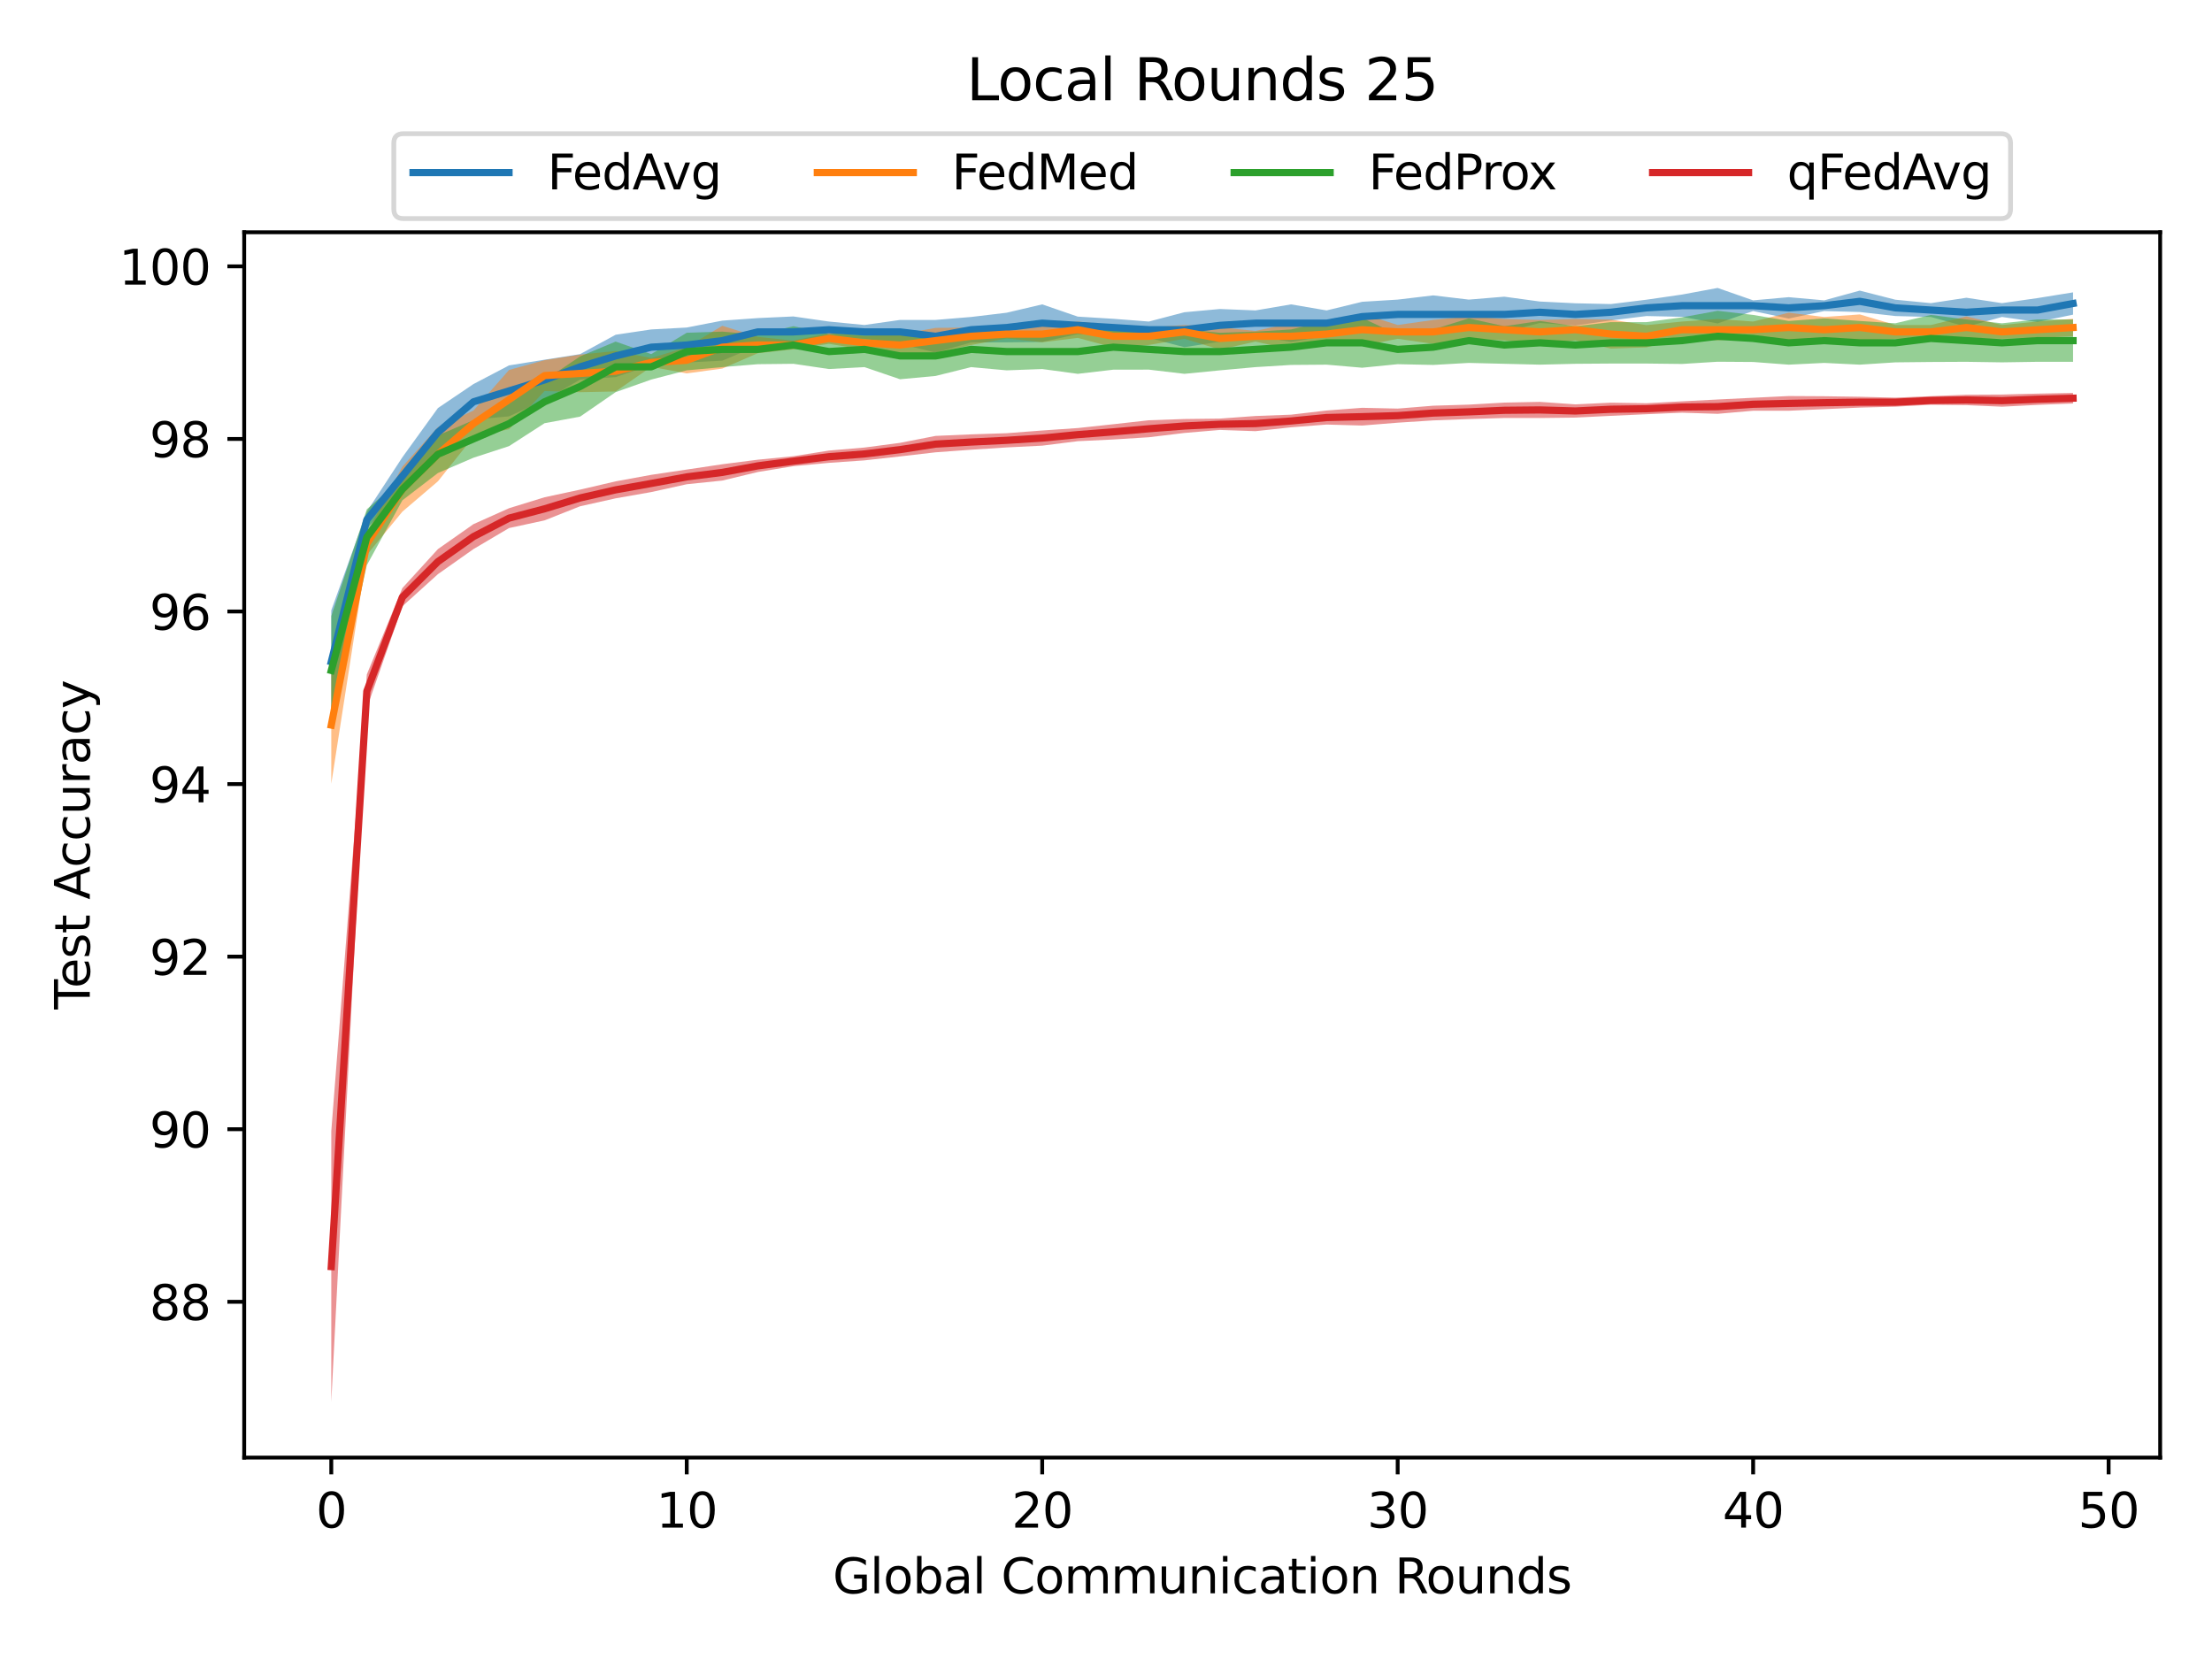 <?xml version="1.0" encoding="utf-8" standalone="no"?>
<!DOCTYPE svg PUBLIC "-//W3C//DTD SVG 1.1//EN"
  "http://www.w3.org/Graphics/SVG/1.1/DTD/svg11.dtd">
<svg height="345.6pt" version="1.1" viewBox="0 0 460.8 345.6" width="460.8pt" xmlns="http://www.w3.org/2000/svg" xmlns:xlink="http://www.w3.org/1999/xlink">
 <defs>
  <style type="text/css">*{stroke-linecap:butt;stroke-linejoin:round;}</style>
 </defs>
 <g id="figure_1">
  <g id="patch_1">
   <path d="M 0 345.6 
L 460.8 345.6 
L 460.8 0 
L 0 0 
z
" style="fill:#ffffff;"/>
  </g>
  <g id="axes_1">
   <g id="patch_2">
    <path d="M 50.87 303.64 
L 450 303.64 
L 450 48.38 
L 50.87 48.38 
z
" style="fill:#ffffff;"/>
   </g>
   <g id="PolyCollection_1">
    <path clip-path="url(#p82ddb96a51)" d="M 69.012 127.143 
L 69.012 148.564 
L 76.417 109.978 
L 83.822 103.088 
L 91.227 95.14 
L 98.632 87.399 
L 106.037 86.734 
L 113.442 83.371 
L 120.847 79.075 
L 128.252 78.558 
L 135.657 76.023 
L 143.062 75.511 
L 150.467 75.131 
L 157.872 72.018 
L 165.277 72.358 
L 172.682 70.388 
L 180.087 70.579 
L 187.492 71.633 
L 194.897 73.456 
L 202.302 71.339 
L 209.707 71.316 
L 217.112 71.235 
L 224.517 69.595 
L 231.922 70.05 
L 239.327 70.388 
L 246.732 72.326 
L 254.138 71.18 
L 261.543 69.973 
L 268.948 71.235 
L 276.353 69.973 
L 283.758 69.041 
L 291.163 68.586 
L 298.568 69.467 
L 305.973 68.586 
L 313.378 69.197 
L 320.783 67.274 
L 328.188 67.82 
L 335.593 66.747 
L 342.998 65.837 
L 350.403 66 
L 357.808 67.376 
L 365.213 64.794 
L 372.618 66.364 
L 380.023 64.794 
L 387.428 64.999 
L 394.833 65.837 
L 402.238 66.029 
L 409.643 68.063 
L 417.048 66.029 
L 424.453 67.082 
L 431.858 65.545 
L 431.858 60.904 
L 431.858 60.904 
L 424.453 62.097 
L 417.048 63.151 
L 409.643 62.026 
L 402.238 63.151 
L 394.833 62.432 
L 387.428 60.54 
L 380.023 62.565 
L 372.618 61.905 
L 365.213 62.565 
L 357.808 59.983 
L 350.403 61.359 
L 342.998 62.432 
L 335.593 63.342 
L 328.188 63.179 
L 320.783 62.815 
L 313.378 61.803 
L 305.973 62.413 
L 298.568 61.533 
L 291.163 62.413 
L 283.758 62.869 
L 276.353 64.667 
L 268.948 63.406 
L 261.543 64.667 
L 254.138 64.37 
L 246.732 65.045 
L 239.327 66.983 
L 231.922 66.41 
L 224.517 65.955 
L 217.112 63.406 
L 209.707 65.144 
L 202.302 66.032 
L 194.897 66.645 
L 187.492 66.648 
L 180.087 67.701 
L 172.682 66.983 
L 165.277 65.923 
L 157.872 66.262 
L 150.467 66.79 
L 143.062 68.23 
L 135.657 68.629 
L 128.252 69.734 
L 120.847 73.768 
L 113.442 74.931 
L 106.037 76.12 
L 98.632 80.005 
L 91.227 85.006 
L 83.822 95.259 
L 76.417 106.572 
L 69.012 127.143 
z
" style="fill:#1f77b4;fill-opacity:0.5;"/>
   </g>
   <g id="PolyCollection_2">
    <path clip-path="url(#p82ddb96a51)" d="M 69.012 138.84 
L 69.012 163.261 
L 76.417 115.601 
L 83.822 106.589 
L 91.227 100.27 
L 98.632 90.983 
L 106.037 89.42 
L 113.442 81.459 
L 120.847 81.701 
L 128.252 81.551 
L 135.657 76.421 
L 143.062 77.786 
L 150.467 76.784 
L 157.872 73.573 
L 165.277 72.781 
L 172.682 71.62 
L 180.087 72.855 
L 187.492 74.1 
L 194.897 73.614 
L 202.302 71.871 
L 209.707 70.505 
L 217.112 71.298 
L 224.517 70.388 
L 231.922 72.371 
L 239.327 71.871 
L 246.732 70.579 
L 254.138 72.826 
L 261.543 71.165 
L 268.948 72.781 
L 276.353 71.298 
L 283.758 72.029 
L 291.163 70.579 
L 298.568 71.633 
L 305.973 70.55 
L 313.378 70.915 
L 320.783 71.633 
L 328.188 70.915 
L 335.593 72.614 
L 342.998 72.371 
L 350.403 70.388 
L 357.808 70.915 
L 365.213 70.388 
L 372.618 71.316 
L 380.023 71.339 
L 387.428 70.96 
L 394.833 70.579 
L 402.238 70.579 
L 409.643 70.55 
L 417.048 70.579 
L 424.453 70.388 
L 431.858 70.05 
L 431.858 66.41 
L 431.858 66.41 
L 424.453 66.983 
L 417.048 67.701 
L 409.643 65.91 
L 402.238 67.701 
L 394.833 67.701 
L 387.428 65.5 
L 380.023 66.032 
L 372.618 65.144 
L 365.213 66.983 
L 357.808 66.456 
L 350.403 66.983 
L 342.998 67.73 
L 335.593 66.577 
L 328.188 66.456 
L 320.783 66.648 
L 313.378 66.456 
L 305.973 65.91 
L 298.568 66.648 
L 291.163 67.701 
L 283.758 65.341 
L 276.353 67.893 
L 268.948 67.32 
L 261.543 68.936 
L 254.138 68.185 
L 246.732 67.701 
L 239.327 68.23 
L 231.922 67.73 
L 224.517 66.983 
L 217.112 67.893 
L 209.707 68.685 
L 202.302 68.23 
L 194.897 68.307 
L 187.492 69.641 
L 180.087 69.977 
L 172.682 69.391 
L 165.277 70.96 
L 157.872 70.168 
L 150.467 67.867 
L 143.062 72.326 
L 135.657 74.601 
L 128.252 73.111 
L 120.847 73.872 
L 113.442 75.024 
L 106.037 77.074 
L 98.632 85.522 
L 91.227 88.976 
L 83.822 97.219 
L 76.417 110.96 
L 69.012 138.84 
z
" style="fill:#ff7f0e;fill-opacity:0.5;"/>
   </g>
   <g id="PolyCollection_3">
    <path clip-path="url(#p82ddb96a51)" d="M 69.012 128.343 
L 69.012 151.005 
L 76.417 117.743 
L 83.822 104.225 
L 91.227 98.538 
L 98.632 95.352 
L 106.037 92.938 
L 113.442 88.161 
L 120.847 86.789 
L 128.252 81.689 
L 135.657 79.075 
L 143.062 77.15 
L 150.467 76.478 
L 157.872 75.867 
L 165.277 75.785 
L 172.682 76.876 
L 180.087 76.478 
L 187.492 79.005 
L 194.897 78.317 
L 202.302 76.478 
L 209.707 77.15 
L 217.112 76.876 
L 224.517 77.876 
L 231.922 77.011 
L 239.327 77.001 
L 246.732 77.876 
L 254.138 77.15 
L 261.543 76.478 
L 268.948 76.023 
L 276.353 75.966 
L 283.758 76.604 
L 291.163 75.867 
L 298.568 76.023 
L 305.973 75.601 
L 313.378 75.785 
L 320.783 75.966 
L 328.188 75.785 
L 335.593 75.733 
L 342.998 75.733 
L 350.403 75.819 
L 357.808 75.357 
L 365.213 75.407 
L 372.618 75.966 
L 380.023 75.601 
L 387.428 75.966 
L 394.833 75.486 
L 402.238 75.407 
L 409.643 75.372 
L 417.048 75.486 
L 424.453 75.372 
L 431.858 75.372 
L 431.858 66.549 
L 431.858 66.549 
L 424.453 66.549 
L 417.048 67.345 
L 409.643 66.549 
L 402.238 65.604 
L 394.833 67.345 
L 387.428 66.865 
L 380.023 66.32 
L 372.618 66.865 
L 365.213 65.604 
L 357.808 64.744 
L 350.403 66.102 
L 342.998 67.099 
L 335.593 67.099 
L 328.188 67.956 
L 320.783 66.865 
L 313.378 67.956 
L 305.973 66.32 
L 298.568 68.629 
L 291.163 69.694 
L 283.758 66.227 
L 276.353 66.865 
L 268.948 68.629 
L 261.543 69.084 
L 254.138 69.321 
L 246.732 68.595 
L 239.327 68.561 
L 231.922 67.641 
L 224.517 68.595 
L 217.112 69.595 
L 209.707 69.321 
L 202.302 69.084 
L 194.897 69.975 
L 187.492 69.287 
L 180.087 69.084 
L 172.682 69.595 
L 165.277 67.956 
L 157.872 69.694 
L 150.467 69.084 
L 143.062 69.321 
L 135.657 73.768 
L 128.252 71.154 
L 120.847 74.244 
L 113.442 79.243 
L 106.037 83.567 
L 98.632 87.523 
L 91.227 90.709 
L 83.822 99.584 
L 76.417 106.088 
L 69.012 128.343 
z
" style="fill:#2ca02c;fill-opacity:0.5;"/>
   </g>
   <g id="PolyCollection_4">
    <path clip-path="url(#p82ddb96a51)" d="M 69.012 235.665 
L 69.012 292.037 
L 76.417 147.499 
L 83.822 126.301 
L 91.227 119.609 
L 98.632 114.384 
L 106.037 110.005 
L 113.442 108.406 
L 120.847 105.466 
L 128.252 103.811 
L 135.657 102.509 
L 143.062 100.876 
L 150.467 100.111 
L 157.872 98.329 
L 165.277 97.114 
L 172.682 96.42 
L 180.087 95.904 
L 187.492 95.08 
L 194.897 94.225 
L 202.302 93.683 
L 209.707 93.206 
L 217.112 92.838 
L 224.517 91.908 
L 231.922 91.553 
L 239.327 91.087 
L 246.732 90.193 
L 254.138 89.564 
L 261.543 89.819 
L 268.948 89.017 
L 276.353 88.442 
L 283.758 88.649 
L 291.163 88.054 
L 298.568 87.575 
L 305.973 87.296 
L 313.378 87.072 
L 320.783 87.079 
L 328.188 86.991 
L 335.593 86.626 
L 342.998 86.289 
L 350.403 85.969 
L 357.808 86.209 
L 365.213 85.564 
L 372.618 85.564 
L 380.023 85.234 
L 387.428 84.91 
L 394.833 84.722 
L 402.238 84.313 
L 409.643 84.4 
L 417.048 84.726 
L 424.453 84.34 
L 431.858 84.053 
L 431.858 81.855 
L 431.858 81.855 
L 424.453 81.999 
L 417.048 82.188 
L 409.643 82.227 
L 402.238 82.529 
L 394.833 82.839 
L 387.428 82.652 
L 380.023 82.543 
L 372.618 82.501 
L 365.213 82.86 
L 357.808 83.222 
L 350.403 83.606 
L 342.998 84.004 
L 335.593 83.883 
L 328.188 84.238 
L 320.783 83.718 
L 313.378 83.869 
L 305.973 84.292 
L 298.568 84.516 
L 291.163 85.116 
L 283.758 84.952 
L 276.353 85.518 
L 268.948 86.381 
L 261.543 86.658 
L 254.138 87.201 
L 246.732 87.29 
L 239.327 87.547 
L 231.922 88.375 
L 224.517 89.17 
L 217.112 89.679 
L 209.707 90.245 
L 202.302 90.487 
L 194.897 90.807 
L 187.492 92.253 
L 180.087 93.227 
L 172.682 93.862 
L 165.277 95.037 
L 157.872 95.763 
L 150.467 96.713 
L 143.062 97.817 
L 135.657 98.917 
L 128.252 100.275 
L 120.847 101.999 
L 113.442 103.589 
L 106.037 105.872 
L 98.632 109.187 
L 91.227 114.387 
L 83.822 122.506 
L 76.417 140.493 
L 69.012 235.665 
z
" style="fill:#d62728;fill-opacity:0.5;"/>
   </g>
   <g id="matplotlib.axis_1">
    <g id="xtick_1">
     <g id="line2d_1">
      <defs>
       <path d="M 0 0 
L 0 3.5 
" id="ma05a540675" style="stroke:#000000;stroke-width:0.8;"/>
      </defs>
      <g>
       <use style="stroke:#000000;stroke-width:0.8;" x="69.012" xlink:href="#ma05a540675" y="303.64"/>
      </g>
     </g>
     <g id="text_1">
      <!-- 0 -->
      <g transform="translate(65.831 318.238)scale(0.1 -0.1)">
       <defs>
        <path d="M 2034 4250 
Q 1547 4250 1301 3770 
Q 1056 3291 1056 2328 
Q 1056 1369 1301 889 
Q 1547 409 2034 409 
Q 2525 409 2770 889 
Q 3016 1369 3016 2328 
Q 3016 3291 2770 3770 
Q 2525 4250 2034 4250 
z
M 2034 4750 
Q 2819 4750 3233 4129 
Q 3647 3509 3647 2328 
Q 3647 1150 3233 529 
Q 2819 -91 2034 -91 
Q 1250 -91 836 529 
Q 422 1150 422 2328 
Q 422 3509 836 4129 
Q 1250 4750 2034 4750 
z
" id="DejaVuSans-30" transform="scale(0.016)"/>
       </defs>
       <use xlink:href="#DejaVuSans-30"/>
      </g>
     </g>
    </g>
    <g id="xtick_2">
     <g id="line2d_2">
      <g>
       <use style="stroke:#000000;stroke-width:0.8;" x="143.062" xlink:href="#ma05a540675" y="303.64"/>
      </g>
     </g>
     <g id="text_2">
      <!-- 10 -->
      <g transform="translate(136.7 318.238)scale(0.1 -0.1)">
       <defs>
        <path d="M 794 531 
L 1825 531 
L 1825 4091 
L 703 3866 
L 703 4441 
L 1819 4666 
L 2450 4666 
L 2450 531 
L 3481 531 
L 3481 0 
L 794 0 
L 794 531 
z
" id="DejaVuSans-31" transform="scale(0.016)"/>
       </defs>
       <use xlink:href="#DejaVuSans-31"/>
       <use x="63.623" xlink:href="#DejaVuSans-30"/>
      </g>
     </g>
    </g>
    <g id="xtick_3">
     <g id="line2d_3">
      <g>
       <use style="stroke:#000000;stroke-width:0.8;" x="217.112" xlink:href="#ma05a540675" y="303.64"/>
      </g>
     </g>
     <g id="text_3">
      <!-- 20 -->
      <g transform="translate(210.75 318.238)scale(0.1 -0.1)">
       <defs>
        <path d="M 1228 531 
L 3431 531 
L 3431 0 
L 469 0 
L 469 531 
Q 828 903 1448 1529 
Q 2069 2156 2228 2338 
Q 2531 2678 2651 2914 
Q 2772 3150 2772 3378 
Q 2772 3750 2511 3984 
Q 2250 4219 1831 4219 
Q 1534 4219 1204 4116 
Q 875 4013 500 3803 
L 500 4441 
Q 881 4594 1212 4672 
Q 1544 4750 1819 4750 
Q 2544 4750 2975 4387 
Q 3406 4025 3406 3419 
Q 3406 3131 3298 2873 
Q 3191 2616 2906 2266 
Q 2828 2175 2409 1742 
Q 1991 1309 1228 531 
z
" id="DejaVuSans-32" transform="scale(0.016)"/>
       </defs>
       <use xlink:href="#DejaVuSans-32"/>
       <use x="63.623" xlink:href="#DejaVuSans-30"/>
      </g>
     </g>
    </g>
    <g id="xtick_4">
     <g id="line2d_4">
      <g>
       <use style="stroke:#000000;stroke-width:0.8;" x="291.163" xlink:href="#ma05a540675" y="303.64"/>
      </g>
     </g>
     <g id="text_4">
      <!-- 30 -->
      <g transform="translate(284.8 318.238)scale(0.1 -0.1)">
       <defs>
        <path d="M 2597 2516 
Q 3050 2419 3304 2112 
Q 3559 1806 3559 1356 
Q 3559 666 3084 287 
Q 2609 -91 1734 -91 
Q 1441 -91 1130 -33 
Q 819 25 488 141 
L 488 750 
Q 750 597 1062 519 
Q 1375 441 1716 441 
Q 2309 441 2620 675 
Q 2931 909 2931 1356 
Q 2931 1769 2642 2001 
Q 2353 2234 1838 2234 
L 1294 2234 
L 1294 2753 
L 1863 2753 
Q 2328 2753 2575 2939 
Q 2822 3125 2822 3475 
Q 2822 3834 2567 4026 
Q 2313 4219 1838 4219 
Q 1578 4219 1281 4162 
Q 984 4106 628 3988 
L 628 4550 
Q 988 4650 1302 4700 
Q 1616 4750 1894 4750 
Q 2613 4750 3031 4423 
Q 3450 4097 3450 3541 
Q 3450 3153 3228 2886 
Q 3006 2619 2597 2516 
z
" id="DejaVuSans-33" transform="scale(0.016)"/>
       </defs>
       <use xlink:href="#DejaVuSans-33"/>
       <use x="63.623" xlink:href="#DejaVuSans-30"/>
      </g>
     </g>
    </g>
    <g id="xtick_5">
     <g id="line2d_5">
      <g>
       <use style="stroke:#000000;stroke-width:0.8;" x="365.213" xlink:href="#ma05a540675" y="303.64"/>
      </g>
     </g>
     <g id="text_5">
      <!-- 40 -->
      <g transform="translate(358.85 318.238)scale(0.1 -0.1)">
       <defs>
        <path d="M 2419 4116 
L 825 1625 
L 2419 1625 
L 2419 4116 
z
M 2253 4666 
L 3047 4666 
L 3047 1625 
L 3713 1625 
L 3713 1100 
L 3047 1100 
L 3047 0 
L 2419 0 
L 2419 1100 
L 313 1100 
L 313 1709 
L 2253 4666 
z
" id="DejaVuSans-34" transform="scale(0.016)"/>
       </defs>
       <use xlink:href="#DejaVuSans-34"/>
       <use x="63.623" xlink:href="#DejaVuSans-30"/>
      </g>
     </g>
    </g>
    <g id="xtick_6">
     <g id="line2d_6">
      <g>
       <use style="stroke:#000000;stroke-width:0.8;" x="439.263" xlink:href="#ma05a540675" y="303.64"/>
      </g>
     </g>
     <g id="text_6">
      <!-- 50 -->
      <g transform="translate(432.9 318.238)scale(0.1 -0.1)">
       <defs>
        <path d="M 691 4666 
L 3169 4666 
L 3169 4134 
L 1269 4134 
L 1269 2991 
Q 1406 3038 1543 3061 
Q 1681 3084 1819 3084 
Q 2600 3084 3056 2656 
Q 3513 2228 3513 1497 
Q 3513 744 3044 326 
Q 2575 -91 1722 -91 
Q 1428 -91 1123 -41 
Q 819 9 494 109 
L 494 744 
Q 775 591 1075 516 
Q 1375 441 1709 441 
Q 2250 441 2565 725 
Q 2881 1009 2881 1497 
Q 2881 1984 2565 2268 
Q 2250 2553 1709 2553 
Q 1456 2553 1204 2497 
Q 953 2441 691 2322 
L 691 4666 
z
" id="DejaVuSans-35" transform="scale(0.016)"/>
       </defs>
       <use xlink:href="#DejaVuSans-35"/>
       <use x="63.623" xlink:href="#DejaVuSans-30"/>
      </g>
     </g>
    </g>
    <g id="text_7">
     <!-- Global Communication Rounds -->
     <g transform="translate(173.473 331.917)scale(0.1 -0.1)">
      <defs>
       <path d="M 3809 666 
L 3809 1919 
L 2778 1919 
L 2778 2438 
L 4434 2438 
L 4434 434 
Q 4069 175 3628 42 
Q 3188 -91 2688 -91 
Q 1594 -91 976 548 
Q 359 1188 359 2328 
Q 359 3472 976 4111 
Q 1594 4750 2688 4750 
Q 3144 4750 3555 4637 
Q 3966 4525 4313 4306 
L 4313 3634 
Q 3963 3931 3569 4081 
Q 3175 4231 2741 4231 
Q 1884 4231 1454 3753 
Q 1025 3275 1025 2328 
Q 1025 1384 1454 906 
Q 1884 428 2741 428 
Q 3075 428 3337 486 
Q 3600 544 3809 666 
z
" id="DejaVuSans-47" transform="scale(0.016)"/>
       <path d="M 603 4863 
L 1178 4863 
L 1178 0 
L 603 0 
L 603 4863 
z
" id="DejaVuSans-6c" transform="scale(0.016)"/>
       <path d="M 1959 3097 
Q 1497 3097 1228 2736 
Q 959 2375 959 1747 
Q 959 1119 1226 758 
Q 1494 397 1959 397 
Q 2419 397 2687 759 
Q 2956 1122 2956 1747 
Q 2956 2369 2687 2733 
Q 2419 3097 1959 3097 
z
M 1959 3584 
Q 2709 3584 3137 3096 
Q 3566 2609 3566 1747 
Q 3566 888 3137 398 
Q 2709 -91 1959 -91 
Q 1206 -91 779 398 
Q 353 888 353 1747 
Q 353 2609 779 3096 
Q 1206 3584 1959 3584 
z
" id="DejaVuSans-6f" transform="scale(0.016)"/>
       <path d="M 3116 1747 
Q 3116 2381 2855 2742 
Q 2594 3103 2138 3103 
Q 1681 3103 1420 2742 
Q 1159 2381 1159 1747 
Q 1159 1113 1420 752 
Q 1681 391 2138 391 
Q 2594 391 2855 752 
Q 3116 1113 3116 1747 
z
M 1159 2969 
Q 1341 3281 1617 3432 
Q 1894 3584 2278 3584 
Q 2916 3584 3314 3078 
Q 3713 2572 3713 1747 
Q 3713 922 3314 415 
Q 2916 -91 2278 -91 
Q 1894 -91 1617 61 
Q 1341 213 1159 525 
L 1159 0 
L 581 0 
L 581 4863 
L 1159 4863 
L 1159 2969 
z
" id="DejaVuSans-62" transform="scale(0.016)"/>
       <path d="M 2194 1759 
Q 1497 1759 1228 1600 
Q 959 1441 959 1056 
Q 959 750 1161 570 
Q 1363 391 1709 391 
Q 2188 391 2477 730 
Q 2766 1069 2766 1631 
L 2766 1759 
L 2194 1759 
z
M 3341 1997 
L 3341 0 
L 2766 0 
L 2766 531 
Q 2569 213 2275 61 
Q 1981 -91 1556 -91 
Q 1019 -91 701 211 
Q 384 513 384 1019 
Q 384 1609 779 1909 
Q 1175 2209 1959 2209 
L 2766 2209 
L 2766 2266 
Q 2766 2663 2505 2880 
Q 2244 3097 1772 3097 
Q 1472 3097 1187 3025 
Q 903 2953 641 2809 
L 641 3341 
Q 956 3463 1253 3523 
Q 1550 3584 1831 3584 
Q 2591 3584 2966 3190 
Q 3341 2797 3341 1997 
z
" id="DejaVuSans-61" transform="scale(0.016)"/>
       <path id="DejaVuSans-20" transform="scale(0.016)"/>
       <path d="M 4122 4306 
L 4122 3641 
Q 3803 3938 3442 4084 
Q 3081 4231 2675 4231 
Q 1875 4231 1450 3742 
Q 1025 3253 1025 2328 
Q 1025 1406 1450 917 
Q 1875 428 2675 428 
Q 3081 428 3442 575 
Q 3803 722 4122 1019 
L 4122 359 
Q 3791 134 3420 21 
Q 3050 -91 2638 -91 
Q 1578 -91 968 557 
Q 359 1206 359 2328 
Q 359 3453 968 4101 
Q 1578 4750 2638 4750 
Q 3056 4750 3426 4639 
Q 3797 4528 4122 4306 
z
" id="DejaVuSans-43" transform="scale(0.016)"/>
       <path d="M 3328 2828 
Q 3544 3216 3844 3400 
Q 4144 3584 4550 3584 
Q 5097 3584 5394 3201 
Q 5691 2819 5691 2113 
L 5691 0 
L 5113 0 
L 5113 2094 
Q 5113 2597 4934 2840 
Q 4756 3084 4391 3084 
Q 3944 3084 3684 2787 
Q 3425 2491 3425 1978 
L 3425 0 
L 2847 0 
L 2847 2094 
Q 2847 2600 2669 2842 
Q 2491 3084 2119 3084 
Q 1678 3084 1418 2786 
Q 1159 2488 1159 1978 
L 1159 0 
L 581 0 
L 581 3500 
L 1159 3500 
L 1159 2956 
Q 1356 3278 1631 3431 
Q 1906 3584 2284 3584 
Q 2666 3584 2933 3390 
Q 3200 3197 3328 2828 
z
" id="DejaVuSans-6d" transform="scale(0.016)"/>
       <path d="M 544 1381 
L 544 3500 
L 1119 3500 
L 1119 1403 
Q 1119 906 1312 657 
Q 1506 409 1894 409 
Q 2359 409 2629 706 
Q 2900 1003 2900 1516 
L 2900 3500 
L 3475 3500 
L 3475 0 
L 2900 0 
L 2900 538 
Q 2691 219 2414 64 
Q 2138 -91 1772 -91 
Q 1169 -91 856 284 
Q 544 659 544 1381 
z
M 1991 3584 
L 1991 3584 
z
" id="DejaVuSans-75" transform="scale(0.016)"/>
       <path d="M 3513 2113 
L 3513 0 
L 2938 0 
L 2938 2094 
Q 2938 2591 2744 2837 
Q 2550 3084 2163 3084 
Q 1697 3084 1428 2787 
Q 1159 2491 1159 1978 
L 1159 0 
L 581 0 
L 581 3500 
L 1159 3500 
L 1159 2956 
Q 1366 3272 1645 3428 
Q 1925 3584 2291 3584 
Q 2894 3584 3203 3211 
Q 3513 2838 3513 2113 
z
" id="DejaVuSans-6e" transform="scale(0.016)"/>
       <path d="M 603 3500 
L 1178 3500 
L 1178 0 
L 603 0 
L 603 3500 
z
M 603 4863 
L 1178 4863 
L 1178 4134 
L 603 4134 
L 603 4863 
z
" id="DejaVuSans-69" transform="scale(0.016)"/>
       <path d="M 3122 3366 
L 3122 2828 
Q 2878 2963 2633 3030 
Q 2388 3097 2138 3097 
Q 1578 3097 1268 2742 
Q 959 2388 959 1747 
Q 959 1106 1268 751 
Q 1578 397 2138 397 
Q 2388 397 2633 464 
Q 2878 531 3122 666 
L 3122 134 
Q 2881 22 2623 -34 
Q 2366 -91 2075 -91 
Q 1284 -91 818 406 
Q 353 903 353 1747 
Q 353 2603 823 3093 
Q 1294 3584 2113 3584 
Q 2378 3584 2631 3529 
Q 2884 3475 3122 3366 
z
" id="DejaVuSans-63" transform="scale(0.016)"/>
       <path d="M 1172 4494 
L 1172 3500 
L 2356 3500 
L 2356 3053 
L 1172 3053 
L 1172 1153 
Q 1172 725 1289 603 
Q 1406 481 1766 481 
L 2356 481 
L 2356 0 
L 1766 0 
Q 1100 0 847 248 
Q 594 497 594 1153 
L 594 3053 
L 172 3053 
L 172 3500 
L 594 3500 
L 594 4494 
L 1172 4494 
z
" id="DejaVuSans-74" transform="scale(0.016)"/>
       <path d="M 2841 2188 
Q 3044 2119 3236 1894 
Q 3428 1669 3622 1275 
L 4263 0 
L 3584 0 
L 2988 1197 
Q 2756 1666 2539 1819 
Q 2322 1972 1947 1972 
L 1259 1972 
L 1259 0 
L 628 0 
L 628 4666 
L 2053 4666 
Q 2853 4666 3247 4331 
Q 3641 3997 3641 3322 
Q 3641 2881 3436 2590 
Q 3231 2300 2841 2188 
z
M 1259 4147 
L 1259 2491 
L 2053 2491 
Q 2509 2491 2742 2702 
Q 2975 2913 2975 3322 
Q 2975 3731 2742 3939 
Q 2509 4147 2053 4147 
L 1259 4147 
z
" id="DejaVuSans-52" transform="scale(0.016)"/>
       <path d="M 2906 2969 
L 2906 4863 
L 3481 4863 
L 3481 0 
L 2906 0 
L 2906 525 
Q 2725 213 2448 61 
Q 2172 -91 1784 -91 
Q 1150 -91 751 415 
Q 353 922 353 1747 
Q 353 2572 751 3078 
Q 1150 3584 1784 3584 
Q 2172 3584 2448 3432 
Q 2725 3281 2906 2969 
z
M 947 1747 
Q 947 1113 1208 752 
Q 1469 391 1925 391 
Q 2381 391 2643 752 
Q 2906 1113 2906 1747 
Q 2906 2381 2643 2742 
Q 2381 3103 1925 3103 
Q 1469 3103 1208 2742 
Q 947 2381 947 1747 
z
" id="DejaVuSans-64" transform="scale(0.016)"/>
       <path d="M 2834 3397 
L 2834 2853 
Q 2591 2978 2328 3040 
Q 2066 3103 1784 3103 
Q 1356 3103 1142 2972 
Q 928 2841 928 2578 
Q 928 2378 1081 2264 
Q 1234 2150 1697 2047 
L 1894 2003 
Q 2506 1872 2764 1633 
Q 3022 1394 3022 966 
Q 3022 478 2636 193 
Q 2250 -91 1575 -91 
Q 1294 -91 989 -36 
Q 684 19 347 128 
L 347 722 
Q 666 556 975 473 
Q 1284 391 1588 391 
Q 1994 391 2212 530 
Q 2431 669 2431 922 
Q 2431 1156 2273 1281 
Q 2116 1406 1581 1522 
L 1381 1569 
Q 847 1681 609 1914 
Q 372 2147 372 2553 
Q 372 3047 722 3315 
Q 1072 3584 1716 3584 
Q 2034 3584 2315 3537 
Q 2597 3491 2834 3397 
z
" id="DejaVuSans-73" transform="scale(0.016)"/>
      </defs>
      <use xlink:href="#DejaVuSans-47"/>
      <use x="77.49" xlink:href="#DejaVuSans-6c"/>
      <use x="105.273" xlink:href="#DejaVuSans-6f"/>
      <use x="166.455" xlink:href="#DejaVuSans-62"/>
      <use x="229.932" xlink:href="#DejaVuSans-61"/>
      <use x="291.211" xlink:href="#DejaVuSans-6c"/>
      <use x="318.994" xlink:href="#DejaVuSans-20"/>
      <use x="350.781" xlink:href="#DejaVuSans-43"/>
      <use x="420.605" xlink:href="#DejaVuSans-6f"/>
      <use x="481.787" xlink:href="#DejaVuSans-6d"/>
      <use x="579.199" xlink:href="#DejaVuSans-6d"/>
      <use x="676.611" xlink:href="#DejaVuSans-75"/>
      <use x="739.99" xlink:href="#DejaVuSans-6e"/>
      <use x="803.369" xlink:href="#DejaVuSans-69"/>
      <use x="831.152" xlink:href="#DejaVuSans-63"/>
      <use x="886.133" xlink:href="#DejaVuSans-61"/>
      <use x="947.412" xlink:href="#DejaVuSans-74"/>
      <use x="986.621" xlink:href="#DejaVuSans-69"/>
      <use x="1014.404" xlink:href="#DejaVuSans-6f"/>
      <use x="1075.586" xlink:href="#DejaVuSans-6e"/>
      <use x="1138.965" xlink:href="#DejaVuSans-20"/>
      <use x="1170.752" xlink:href="#DejaVuSans-52"/>
      <use x="1235.734" xlink:href="#DejaVuSans-6f"/>
      <use x="1296.916" xlink:href="#DejaVuSans-75"/>
      <use x="1360.295" xlink:href="#DejaVuSans-6e"/>
      <use x="1423.674" xlink:href="#DejaVuSans-64"/>
      <use x="1487.15" xlink:href="#DejaVuSans-73"/>
     </g>
    </g>
   </g>
   <g id="matplotlib.axis_2">
    <g id="ytick_1">
     <g id="line2d_7">
      <defs>
       <path d="M 0 0 
L -3.5 0 
" id="m701ebc15c3" style="stroke:#000000;stroke-width:0.8;"/>
      </defs>
      <g>
       <use style="stroke:#000000;stroke-width:0.8;" x="50.87" xlink:href="#m701ebc15c3" y="271.185"/>
      </g>
     </g>
     <g id="text_8">
      <!-- 88 -->
      <g transform="translate(31.145 274.984)scale(0.1 -0.1)">
       <defs>
        <path d="M 2034 2216 
Q 1584 2216 1326 1975 
Q 1069 1734 1069 1313 
Q 1069 891 1326 650 
Q 1584 409 2034 409 
Q 2484 409 2743 651 
Q 3003 894 3003 1313 
Q 3003 1734 2745 1975 
Q 2488 2216 2034 2216 
z
M 1403 2484 
Q 997 2584 770 2862 
Q 544 3141 544 3541 
Q 544 4100 942 4425 
Q 1341 4750 2034 4750 
Q 2731 4750 3128 4425 
Q 3525 4100 3525 3541 
Q 3525 3141 3298 2862 
Q 3072 2584 2669 2484 
Q 3125 2378 3379 2068 
Q 3634 1759 3634 1313 
Q 3634 634 3220 271 
Q 2806 -91 2034 -91 
Q 1263 -91 848 271 
Q 434 634 434 1313 
Q 434 1759 690 2068 
Q 947 2378 1403 2484 
z
M 1172 3481 
Q 1172 3119 1398 2916 
Q 1625 2713 2034 2713 
Q 2441 2713 2670 2916 
Q 2900 3119 2900 3481 
Q 2900 3844 2670 4047 
Q 2441 4250 2034 4250 
Q 1625 4250 1398 4047 
Q 1172 3844 1172 3481 
z
" id="DejaVuSans-38" transform="scale(0.016)"/>
       </defs>
       <use xlink:href="#DejaVuSans-38"/>
       <use x="63.623" xlink:href="#DejaVuSans-38"/>
      </g>
     </g>
    </g>
    <g id="ytick_2">
     <g id="line2d_8">
      <g>
       <use style="stroke:#000000;stroke-width:0.8;" x="50.87" xlink:href="#m701ebc15c3" y="235.235"/>
      </g>
     </g>
     <g id="text_9">
      <!-- 90 -->
      <g transform="translate(31.145 239.035)scale(0.1 -0.1)">
       <defs>
        <path d="M 703 97 
L 703 672 
Q 941 559 1184 500 
Q 1428 441 1663 441 
Q 2288 441 2617 861 
Q 2947 1281 2994 2138 
Q 2813 1869 2534 1725 
Q 2256 1581 1919 1581 
Q 1219 1581 811 2004 
Q 403 2428 403 3163 
Q 403 3881 828 4315 
Q 1253 4750 1959 4750 
Q 2769 4750 3195 4129 
Q 3622 3509 3622 2328 
Q 3622 1225 3098 567 
Q 2575 -91 1691 -91 
Q 1453 -91 1209 -44 
Q 966 3 703 97 
z
M 1959 2075 
Q 2384 2075 2632 2365 
Q 2881 2656 2881 3163 
Q 2881 3666 2632 3958 
Q 2384 4250 1959 4250 
Q 1534 4250 1286 3958 
Q 1038 3666 1038 3163 
Q 1038 2656 1286 2365 
Q 1534 2075 1959 2075 
z
" id="DejaVuSans-39" transform="scale(0.016)"/>
       </defs>
       <use xlink:href="#DejaVuSans-39"/>
       <use x="63.623" xlink:href="#DejaVuSans-30"/>
      </g>
     </g>
    </g>
    <g id="ytick_3">
     <g id="line2d_9">
      <g>
       <use style="stroke:#000000;stroke-width:0.8;" x="50.87" xlink:href="#m701ebc15c3" y="199.286"/>
      </g>
     </g>
     <g id="text_10">
      <!-- 92 -->
      <g transform="translate(31.145 203.085)scale(0.1 -0.1)">
       <use xlink:href="#DejaVuSans-39"/>
       <use x="63.623" xlink:href="#DejaVuSans-32"/>
      </g>
     </g>
    </g>
    <g id="ytick_4">
     <g id="line2d_10">
      <g>
       <use style="stroke:#000000;stroke-width:0.8;" x="50.87" xlink:href="#m701ebc15c3" y="163.337"/>
      </g>
     </g>
     <g id="text_11">
      <!-- 94 -->
      <g transform="translate(31.145 167.136)scale(0.1 -0.1)">
       <use xlink:href="#DejaVuSans-39"/>
       <use x="63.623" xlink:href="#DejaVuSans-34"/>
      </g>
     </g>
    </g>
    <g id="ytick_5">
     <g id="line2d_11">
      <g>
       <use style="stroke:#000000;stroke-width:0.8;" x="50.87" xlink:href="#m701ebc15c3" y="127.387"/>
      </g>
     </g>
     <g id="text_12">
      <!-- 96 -->
      <g transform="translate(31.145 131.187)scale(0.1 -0.1)">
       <defs>
        <path d="M 2113 2584 
Q 1688 2584 1439 2293 
Q 1191 2003 1191 1497 
Q 1191 994 1439 701 
Q 1688 409 2113 409 
Q 2538 409 2786 701 
Q 3034 994 3034 1497 
Q 3034 2003 2786 2293 
Q 2538 2584 2113 2584 
z
M 3366 4563 
L 3366 3988 
Q 3128 4100 2886 4159 
Q 2644 4219 2406 4219 
Q 1781 4219 1451 3797 
Q 1122 3375 1075 2522 
Q 1259 2794 1537 2939 
Q 1816 3084 2150 3084 
Q 2853 3084 3261 2657 
Q 3669 2231 3669 1497 
Q 3669 778 3244 343 
Q 2819 -91 2113 -91 
Q 1303 -91 875 529 
Q 447 1150 447 2328 
Q 447 3434 972 4092 
Q 1497 4750 2381 4750 
Q 2619 4750 2861 4703 
Q 3103 4656 3366 4563 
z
" id="DejaVuSans-36" transform="scale(0.016)"/>
       </defs>
       <use xlink:href="#DejaVuSans-39"/>
       <use x="63.623" xlink:href="#DejaVuSans-36"/>
      </g>
     </g>
    </g>
    <g id="ytick_6">
     <g id="line2d_12">
      <g>
       <use style="stroke:#000000;stroke-width:0.8;" x="50.87" xlink:href="#m701ebc15c3" y="91.438"/>
      </g>
     </g>
     <g id="text_13">
      <!-- 98 -->
      <g transform="translate(31.145 95.237)scale(0.1 -0.1)">
       <use xlink:href="#DejaVuSans-39"/>
       <use x="63.623" xlink:href="#DejaVuSans-38"/>
      </g>
     </g>
    </g>
    <g id="ytick_7">
     <g id="line2d_13">
      <g>
       <use style="stroke:#000000;stroke-width:0.8;" x="50.87" xlink:href="#m701ebc15c3" y="55.489"/>
      </g>
     </g>
     <g id="text_14">
      <!-- 100 -->
      <g transform="translate(24.782 59.288)scale(0.1 -0.1)">
       <use xlink:href="#DejaVuSans-31"/>
       <use x="63.623" xlink:href="#DejaVuSans-30"/>
       <use x="127.246" xlink:href="#DejaVuSans-30"/>
      </g>
     </g>
    </g>
    <g id="text_15">
     <!-- Test Accuracy -->
     <g transform="translate(18.703 210.273)rotate(-90)scale(0.1 -0.1)">
      <defs>
       <path d="M -19 4666 
L 3928 4666 
L 3928 4134 
L 2272 4134 
L 2272 0 
L 1638 0 
L 1638 4134 
L -19 4134 
L -19 4666 
z
" id="DejaVuSans-54" transform="scale(0.016)"/>
       <path d="M 3597 1894 
L 3597 1613 
L 953 1613 
Q 991 1019 1311 708 
Q 1631 397 2203 397 
Q 2534 397 2845 478 
Q 3156 559 3463 722 
L 3463 178 
Q 3153 47 2828 -22 
Q 2503 -91 2169 -91 
Q 1331 -91 842 396 
Q 353 884 353 1716 
Q 353 2575 817 3079 
Q 1281 3584 2069 3584 
Q 2775 3584 3186 3129 
Q 3597 2675 3597 1894 
z
M 3022 2063 
Q 3016 2534 2758 2815 
Q 2500 3097 2075 3097 
Q 1594 3097 1305 2825 
Q 1016 2553 972 2059 
L 3022 2063 
z
" id="DejaVuSans-65" transform="scale(0.016)"/>
       <path d="M 2188 4044 
L 1331 1722 
L 3047 1722 
L 2188 4044 
z
M 1831 4666 
L 2547 4666 
L 4325 0 
L 3669 0 
L 3244 1197 
L 1141 1197 
L 716 0 
L 50 0 
L 1831 4666 
z
" id="DejaVuSans-41" transform="scale(0.016)"/>
       <path d="M 2631 2963 
Q 2534 3019 2420 3045 
Q 2306 3072 2169 3072 
Q 1681 3072 1420 2755 
Q 1159 2438 1159 1844 
L 1159 0 
L 581 0 
L 581 3500 
L 1159 3500 
L 1159 2956 
Q 1341 3275 1631 3429 
Q 1922 3584 2338 3584 
Q 2397 3584 2469 3576 
Q 2541 3569 2628 3553 
L 2631 2963 
z
" id="DejaVuSans-72" transform="scale(0.016)"/>
       <path d="M 2059 -325 
Q 1816 -950 1584 -1140 
Q 1353 -1331 966 -1331 
L 506 -1331 
L 506 -850 
L 844 -850 
Q 1081 -850 1212 -737 
Q 1344 -625 1503 -206 
L 1606 56 
L 191 3500 
L 800 3500 
L 1894 763 
L 2988 3500 
L 3597 3500 
L 2059 -325 
z
" id="DejaVuSans-79" transform="scale(0.016)"/>
      </defs>
      <use xlink:href="#DejaVuSans-54"/>
      <use x="44.084" xlink:href="#DejaVuSans-65"/>
      <use x="105.607" xlink:href="#DejaVuSans-73"/>
      <use x="157.707" xlink:href="#DejaVuSans-74"/>
      <use x="196.916" xlink:href="#DejaVuSans-20"/>
      <use x="228.703" xlink:href="#DejaVuSans-41"/>
      <use x="295.361" xlink:href="#DejaVuSans-63"/>
      <use x="350.342" xlink:href="#DejaVuSans-63"/>
      <use x="405.322" xlink:href="#DejaVuSans-75"/>
      <use x="468.701" xlink:href="#DejaVuSans-72"/>
      <use x="509.814" xlink:href="#DejaVuSans-61"/>
      <use x="571.094" xlink:href="#DejaVuSans-63"/>
      <use x="626.074" xlink:href="#DejaVuSans-79"/>
     </g>
    </g>
   </g>
   <g id="line2d_14">
    <path clip-path="url(#p82ddb96a51)" d="M 69.012 137.854 
L 76.417 108.275 
L 83.822 99.174 
L 91.227 90.073 
L 98.632 83.702 
L 106.037 81.427 
L 113.442 79.151 
L 120.847 76.421 
L 128.252 74.146 
L 135.657 72.326 
L 143.062 71.871 
L 150.467 70.96 
L 157.872 69.14 
L 165.277 69.14 
L 172.682 68.685 
L 180.087 69.14 
L 187.492 69.14 
L 194.897 70.05 
L 202.302 68.685 
L 209.707 68.23 
L 217.112 67.32 
L 224.517 67.775 
L 231.922 68.23 
L 239.327 68.685 
L 246.732 68.685 
L 254.138 67.775 
L 261.543 67.32 
L 268.948 67.32 
L 276.353 67.32 
L 283.758 65.955 
L 291.163 65.5 
L 298.568 65.5 
L 305.973 65.5 
L 313.378 65.5 
L 320.783 65.045 
L 328.188 65.5 
L 335.593 65.045 
L 342.998 64.135 
L 350.403 63.68 
L 357.808 63.68 
L 365.213 63.68 
L 372.618 64.135 
L 380.023 63.68 
L 387.428 62.77 
L 394.833 64.135 
L 402.238 64.59 
L 409.643 65.045 
L 417.048 64.59 
L 424.453 64.59 
L 431.858 63.225 
" style="fill:none;stroke:#1f77b4;stroke-linecap:square;stroke-width:1.5;"/>
   </g>
   <g id="line2d_15">
    <path clip-path="url(#p82ddb96a51)" d="M 69.012 151.05 
L 76.417 113.281 
L 83.822 101.904 
L 91.227 94.623 
L 98.632 88.253 
L 106.037 83.247 
L 113.442 78.241 
L 120.847 77.786 
L 128.252 77.331 
L 135.657 75.511 
L 143.062 75.056 
L 150.467 72.326 
L 157.872 71.871 
L 165.277 71.871 
L 172.682 70.505 
L 180.087 71.416 
L 187.492 71.871 
L 194.897 70.96 
L 202.302 70.05 
L 209.707 69.595 
L 217.112 69.595 
L 224.517 68.685 
L 231.922 70.05 
L 239.327 70.05 
L 246.732 69.14 
L 254.138 70.505 
L 261.543 70.05 
L 268.948 70.05 
L 276.353 69.595 
L 283.758 68.685 
L 291.163 69.14 
L 298.568 69.14 
L 305.973 68.23 
L 313.378 68.685 
L 320.783 69.14 
L 328.188 68.685 
L 335.593 69.595 
L 342.998 70.05 
L 350.403 68.685 
L 357.808 68.685 
L 365.213 68.685 
L 372.618 68.23 
L 380.023 68.685 
L 387.428 68.23 
L 394.833 69.14 
L 402.238 69.14 
L 409.643 68.23 
L 417.048 69.14 
L 424.453 68.685 
L 431.858 68.23 
" style="fill:none;stroke:#ff7f0e;stroke-linecap:square;stroke-width:1.5;"/>
   </g>
   <g id="line2d_16">
    <path clip-path="url(#p82ddb96a51)" d="M 69.012 139.674 
L 76.417 111.915 
L 83.822 101.904 
L 91.227 94.623 
L 98.632 91.438 
L 106.037 88.253 
L 113.442 83.702 
L 120.847 80.517 
L 128.252 76.421 
L 135.657 76.421 
L 143.062 73.236 
L 150.467 72.781 
L 157.872 72.781 
L 165.277 71.871 
L 172.682 73.236 
L 180.087 72.781 
L 187.492 74.146 
L 194.897 74.146 
L 202.302 72.781 
L 209.707 73.236 
L 217.112 73.236 
L 224.517 73.236 
L 231.922 72.326 
L 239.327 72.781 
L 246.732 73.236 
L 254.138 73.236 
L 261.543 72.781 
L 268.948 72.326 
L 276.353 71.416 
L 283.758 71.416 
L 291.163 72.781 
L 298.568 72.326 
L 305.973 70.96 
L 313.378 71.871 
L 320.783 71.416 
L 328.188 71.871 
L 335.593 71.416 
L 342.998 71.416 
L 350.403 70.96 
L 357.808 70.05 
L 365.213 70.505 
L 372.618 71.416 
L 380.023 70.96 
L 387.428 71.416 
L 394.833 71.416 
L 402.238 70.505 
L 409.643 70.96 
L 417.048 71.416 
L 424.453 70.96 
L 431.858 70.96 
" style="fill:none;stroke:#2ca02c;stroke-linecap:square;stroke-width:1.5;"/>
   </g>
   <g id="line2d_17">
    <path clip-path="url(#p82ddb96a51)" d="M 69.012 263.851 
L 76.417 143.996 
L 83.822 124.403 
L 91.227 116.998 
L 98.632 111.785 
L 106.037 107.939 
L 113.442 105.997 
L 120.847 103.733 
L 128.252 102.043 
L 135.657 100.713 
L 143.062 99.347 
L 150.467 98.412 
L 157.872 97.046 
L 165.277 96.075 
L 172.682 95.141 
L 180.087 94.566 
L 187.492 93.667 
L 194.897 92.516 
L 202.302 92.085 
L 209.707 91.726 
L 217.112 91.258 
L 224.517 90.539 
L 231.922 89.964 
L 239.327 89.317 
L 246.732 88.742 
L 254.138 88.382 
L 261.543 88.238 
L 268.948 87.699 
L 276.353 86.98 
L 283.758 86.8 
L 291.163 86.585 
L 298.568 86.046 
L 305.973 85.794 
L 313.378 85.47 
L 320.783 85.398 
L 328.188 85.614 
L 335.593 85.255 
L 342.998 85.147 
L 350.403 84.787 
L 357.808 84.715 
L 365.213 84.212 
L 372.618 84.032 
L 380.023 83.889 
L 387.428 83.781 
L 394.833 83.781 
L 402.238 83.421 
L 409.643 83.313 
L 417.048 83.457 
L 424.453 83.17 
L 431.858 82.954 
" style="fill:none;stroke:#d62728;stroke-linecap:square;stroke-width:1.5;"/>
   </g>
   <g id="patch_3">
    <path d="M 50.87 303.64 
L 50.87 48.38 
" style="fill:none;stroke:#000000;stroke-linecap:square;stroke-linejoin:miter;stroke-width:0.8;"/>
   </g>
   <g id="patch_4">
    <path d="M 450 303.64 
L 450 48.38 
" style="fill:none;stroke:#000000;stroke-linecap:square;stroke-linejoin:miter;stroke-width:0.8;"/>
   </g>
   <g id="patch_5">
    <path d="M 50.87 303.64 
L 450 303.64 
" style="fill:none;stroke:#000000;stroke-linecap:square;stroke-linejoin:miter;stroke-width:0.8;"/>
   </g>
   <g id="patch_6">
    <path d="M 50.87 48.38 
L 450 48.38 
" style="fill:none;stroke:#000000;stroke-linecap:square;stroke-linejoin:miter;stroke-width:0.8;"/>
   </g>
   <g id="text_16">
    <!-- Local Rounds 25 -->
    <g transform="translate(201.324 20.88)scale(0.12 -0.12)">
     <defs>
      <path d="M 628 4666 
L 1259 4666 
L 1259 531 
L 3531 531 
L 3531 0 
L 628 0 
L 628 4666 
z
" id="DejaVuSans-4c" transform="scale(0.016)"/>
     </defs>
     <use xlink:href="#DejaVuSans-4c"/>
     <use x="53.963" xlink:href="#DejaVuSans-6f"/>
     <use x="115.145" xlink:href="#DejaVuSans-63"/>
     <use x="170.125" xlink:href="#DejaVuSans-61"/>
     <use x="231.404" xlink:href="#DejaVuSans-6c"/>
     <use x="259.188" xlink:href="#DejaVuSans-20"/>
     <use x="290.975" xlink:href="#DejaVuSans-52"/>
     <use x="355.957" xlink:href="#DejaVuSans-6f"/>
     <use x="417.139" xlink:href="#DejaVuSans-75"/>
     <use x="480.518" xlink:href="#DejaVuSans-6e"/>
     <use x="543.896" xlink:href="#DejaVuSans-64"/>
     <use x="607.373" xlink:href="#DejaVuSans-73"/>
     <use x="659.473" xlink:href="#DejaVuSans-20"/>
     <use x="691.26" xlink:href="#DejaVuSans-32"/>
     <use x="754.883" xlink:href="#DejaVuSans-35"/>
    </g>
   </g>
   <g id="legend_1">
    <g id="patch_7">
     <path d="M 84.037 45.532 
L 416.833 45.532 
Q 418.833 45.532 418.833 43.532 
L 418.833 29.854 
Q 418.833 27.854 416.833 27.854 
L 84.037 27.854 
Q 82.037 27.854 82.037 29.854 
L 82.037 43.532 
Q 82.037 45.532 84.037 45.532 
z
" style="fill:#ffffff;opacity:0.8;stroke:#cccccc;stroke-linejoin:miter;"/>
    </g>
    <g id="line2d_18">
     <path d="M 86.037 35.952 
L 106.037 35.952 
" style="fill:none;stroke:#1f77b4;stroke-linecap:square;stroke-width:1.5;"/>
    </g>
    <g id="line2d_19"/>
    <g id="text_17">
     <!-- FedAvg -->
     <g transform="translate(114.037 39.452)scale(0.1 -0.1)">
      <defs>
       <path d="M 628 4666 
L 3309 4666 
L 3309 4134 
L 1259 4134 
L 1259 2759 
L 3109 2759 
L 3109 2228 
L 1259 2228 
L 1259 0 
L 628 0 
L 628 4666 
z
" id="DejaVuSans-46" transform="scale(0.016)"/>
       <path d="M 191 3500 
L 800 3500 
L 1894 563 
L 2988 3500 
L 3597 3500 
L 2284 0 
L 1503 0 
L 191 3500 
z
" id="DejaVuSans-76" transform="scale(0.016)"/>
       <path d="M 2906 1791 
Q 2906 2416 2648 2759 
Q 2391 3103 1925 3103 
Q 1463 3103 1205 2759 
Q 947 2416 947 1791 
Q 947 1169 1205 825 
Q 1463 481 1925 481 
Q 2391 481 2648 825 
Q 2906 1169 2906 1791 
z
M 3481 434 
Q 3481 -459 3084 -895 
Q 2688 -1331 1869 -1331 
Q 1566 -1331 1297 -1286 
Q 1028 -1241 775 -1147 
L 775 -588 
Q 1028 -725 1275 -790 
Q 1522 -856 1778 -856 
Q 2344 -856 2625 -561 
Q 2906 -266 2906 331 
L 2906 616 
Q 2728 306 2450 153 
Q 2172 0 1784 0 
Q 1141 0 747 490 
Q 353 981 353 1791 
Q 353 2603 747 3093 
Q 1141 3584 1784 3584 
Q 2172 3584 2450 3431 
Q 2728 3278 2906 2969 
L 2906 3500 
L 3481 3500 
L 3481 434 
z
" id="DejaVuSans-67" transform="scale(0.016)"/>
      </defs>
      <use xlink:href="#DejaVuSans-46"/>
      <use x="52.02" xlink:href="#DejaVuSans-65"/>
      <use x="113.543" xlink:href="#DejaVuSans-64"/>
      <use x="177.02" xlink:href="#DejaVuSans-41"/>
      <use x="239.553" xlink:href="#DejaVuSans-76"/>
      <use x="298.732" xlink:href="#DejaVuSans-67"/>
     </g>
    </g>
    <g id="line2d_20">
     <path d="M 170.26 35.952 
L 190.26 35.952 
" style="fill:none;stroke:#ff7f0e;stroke-linecap:square;stroke-width:1.5;"/>
    </g>
    <g id="line2d_21"/>
    <g id="text_18">
     <!-- FedMed -->
     <g transform="translate(198.26 39.452)scale(0.1 -0.1)">
      <defs>
       <path d="M 628 4666 
L 1569 4666 
L 2759 1491 
L 3956 4666 
L 4897 4666 
L 4897 0 
L 4281 0 
L 4281 4097 
L 3078 897 
L 2444 897 
L 1241 4097 
L 1241 0 
L 628 0 
L 628 4666 
z
" id="DejaVuSans-4d" transform="scale(0.016)"/>
      </defs>
      <use xlink:href="#DejaVuSans-46"/>
      <use x="52.02" xlink:href="#DejaVuSans-65"/>
      <use x="113.543" xlink:href="#DejaVuSans-64"/>
      <use x="177.02" xlink:href="#DejaVuSans-4d"/>
      <use x="263.299" xlink:href="#DejaVuSans-65"/>
      <use x="324.822" xlink:href="#DejaVuSans-64"/>
     </g>
    </g>
    <g id="line2d_22">
     <path d="M 257.093 35.952 
L 277.093 35.952 
" style="fill:none;stroke:#2ca02c;stroke-linecap:square;stroke-width:1.5;"/>
    </g>
    <g id="line2d_23"/>
    <g id="text_19">
     <!-- FedProx -->
     <g transform="translate(285.093 39.452)scale(0.1 -0.1)">
      <defs>
       <path d="M 1259 4147 
L 1259 2394 
L 2053 2394 
Q 2494 2394 2734 2622 
Q 2975 2850 2975 3272 
Q 2975 3691 2734 3919 
Q 2494 4147 2053 4147 
L 1259 4147 
z
M 628 4666 
L 2053 4666 
Q 2838 4666 3239 4311 
Q 3641 3956 3641 3272 
Q 3641 2581 3239 2228 
Q 2838 1875 2053 1875 
L 1259 1875 
L 1259 0 
L 628 0 
L 628 4666 
z
" id="DejaVuSans-50" transform="scale(0.016)"/>
       <path d="M 3513 3500 
L 2247 1797 
L 3578 0 
L 2900 0 
L 1881 1375 
L 863 0 
L 184 0 
L 1544 1831 
L 300 3500 
L 978 3500 
L 1906 2253 
L 2834 3500 
L 3513 3500 
z
" id="DejaVuSans-78" transform="scale(0.016)"/>
      </defs>
      <use xlink:href="#DejaVuSans-46"/>
      <use x="52.02" xlink:href="#DejaVuSans-65"/>
      <use x="113.543" xlink:href="#DejaVuSans-64"/>
      <use x="177.02" xlink:href="#DejaVuSans-50"/>
      <use x="235.572" xlink:href="#DejaVuSans-72"/>
      <use x="274.436" xlink:href="#DejaVuSans-6f"/>
      <use x="332.492" xlink:href="#DejaVuSans-78"/>
     </g>
    </g>
    <g id="line2d_24">
     <path d="M 344.262 35.952 
L 364.262 35.952 
" style="fill:none;stroke:#d62728;stroke-linecap:square;stroke-width:1.5;"/>
    </g>
    <g id="line2d_25"/>
    <g id="text_20">
     <!-- qFedAvg -->
     <g transform="translate(372.262 39.452)scale(0.1 -0.1)">
      <defs>
       <path d="M 947 1747 
Q 947 1113 1208 752 
Q 1469 391 1925 391 
Q 2381 391 2643 752 
Q 2906 1113 2906 1747 
Q 2906 2381 2643 2742 
Q 2381 3103 1925 3103 
Q 1469 3103 1208 2742 
Q 947 2381 947 1747 
z
M 2906 525 
Q 2725 213 2448 61 
Q 2172 -91 1784 -91 
Q 1150 -91 751 415 
Q 353 922 353 1747 
Q 353 2572 751 3078 
Q 1150 3584 1784 3584 
Q 2172 3584 2448 3432 
Q 2725 3281 2906 2969 
L 2906 3500 
L 3481 3500 
L 3481 -1331 
L 2906 -1331 
L 2906 525 
z
" id="DejaVuSans-71" transform="scale(0.016)"/>
      </defs>
      <use xlink:href="#DejaVuSans-71"/>
      <use x="63.477" xlink:href="#DejaVuSans-46"/>
      <use x="115.496" xlink:href="#DejaVuSans-65"/>
      <use x="177.02" xlink:href="#DejaVuSans-64"/>
      <use x="240.496" xlink:href="#DejaVuSans-41"/>
      <use x="303.029" xlink:href="#DejaVuSans-76"/>
      <use x="362.209" xlink:href="#DejaVuSans-67"/>
     </g>
    </g>
   </g>
  </g>
 </g>
 <defs>
  <clipPath id="p82ddb96a51">
   <rect height="255.26" width="399.13" x="50.87" y="48.38"/>
  </clipPath>
 </defs>
</svg>
